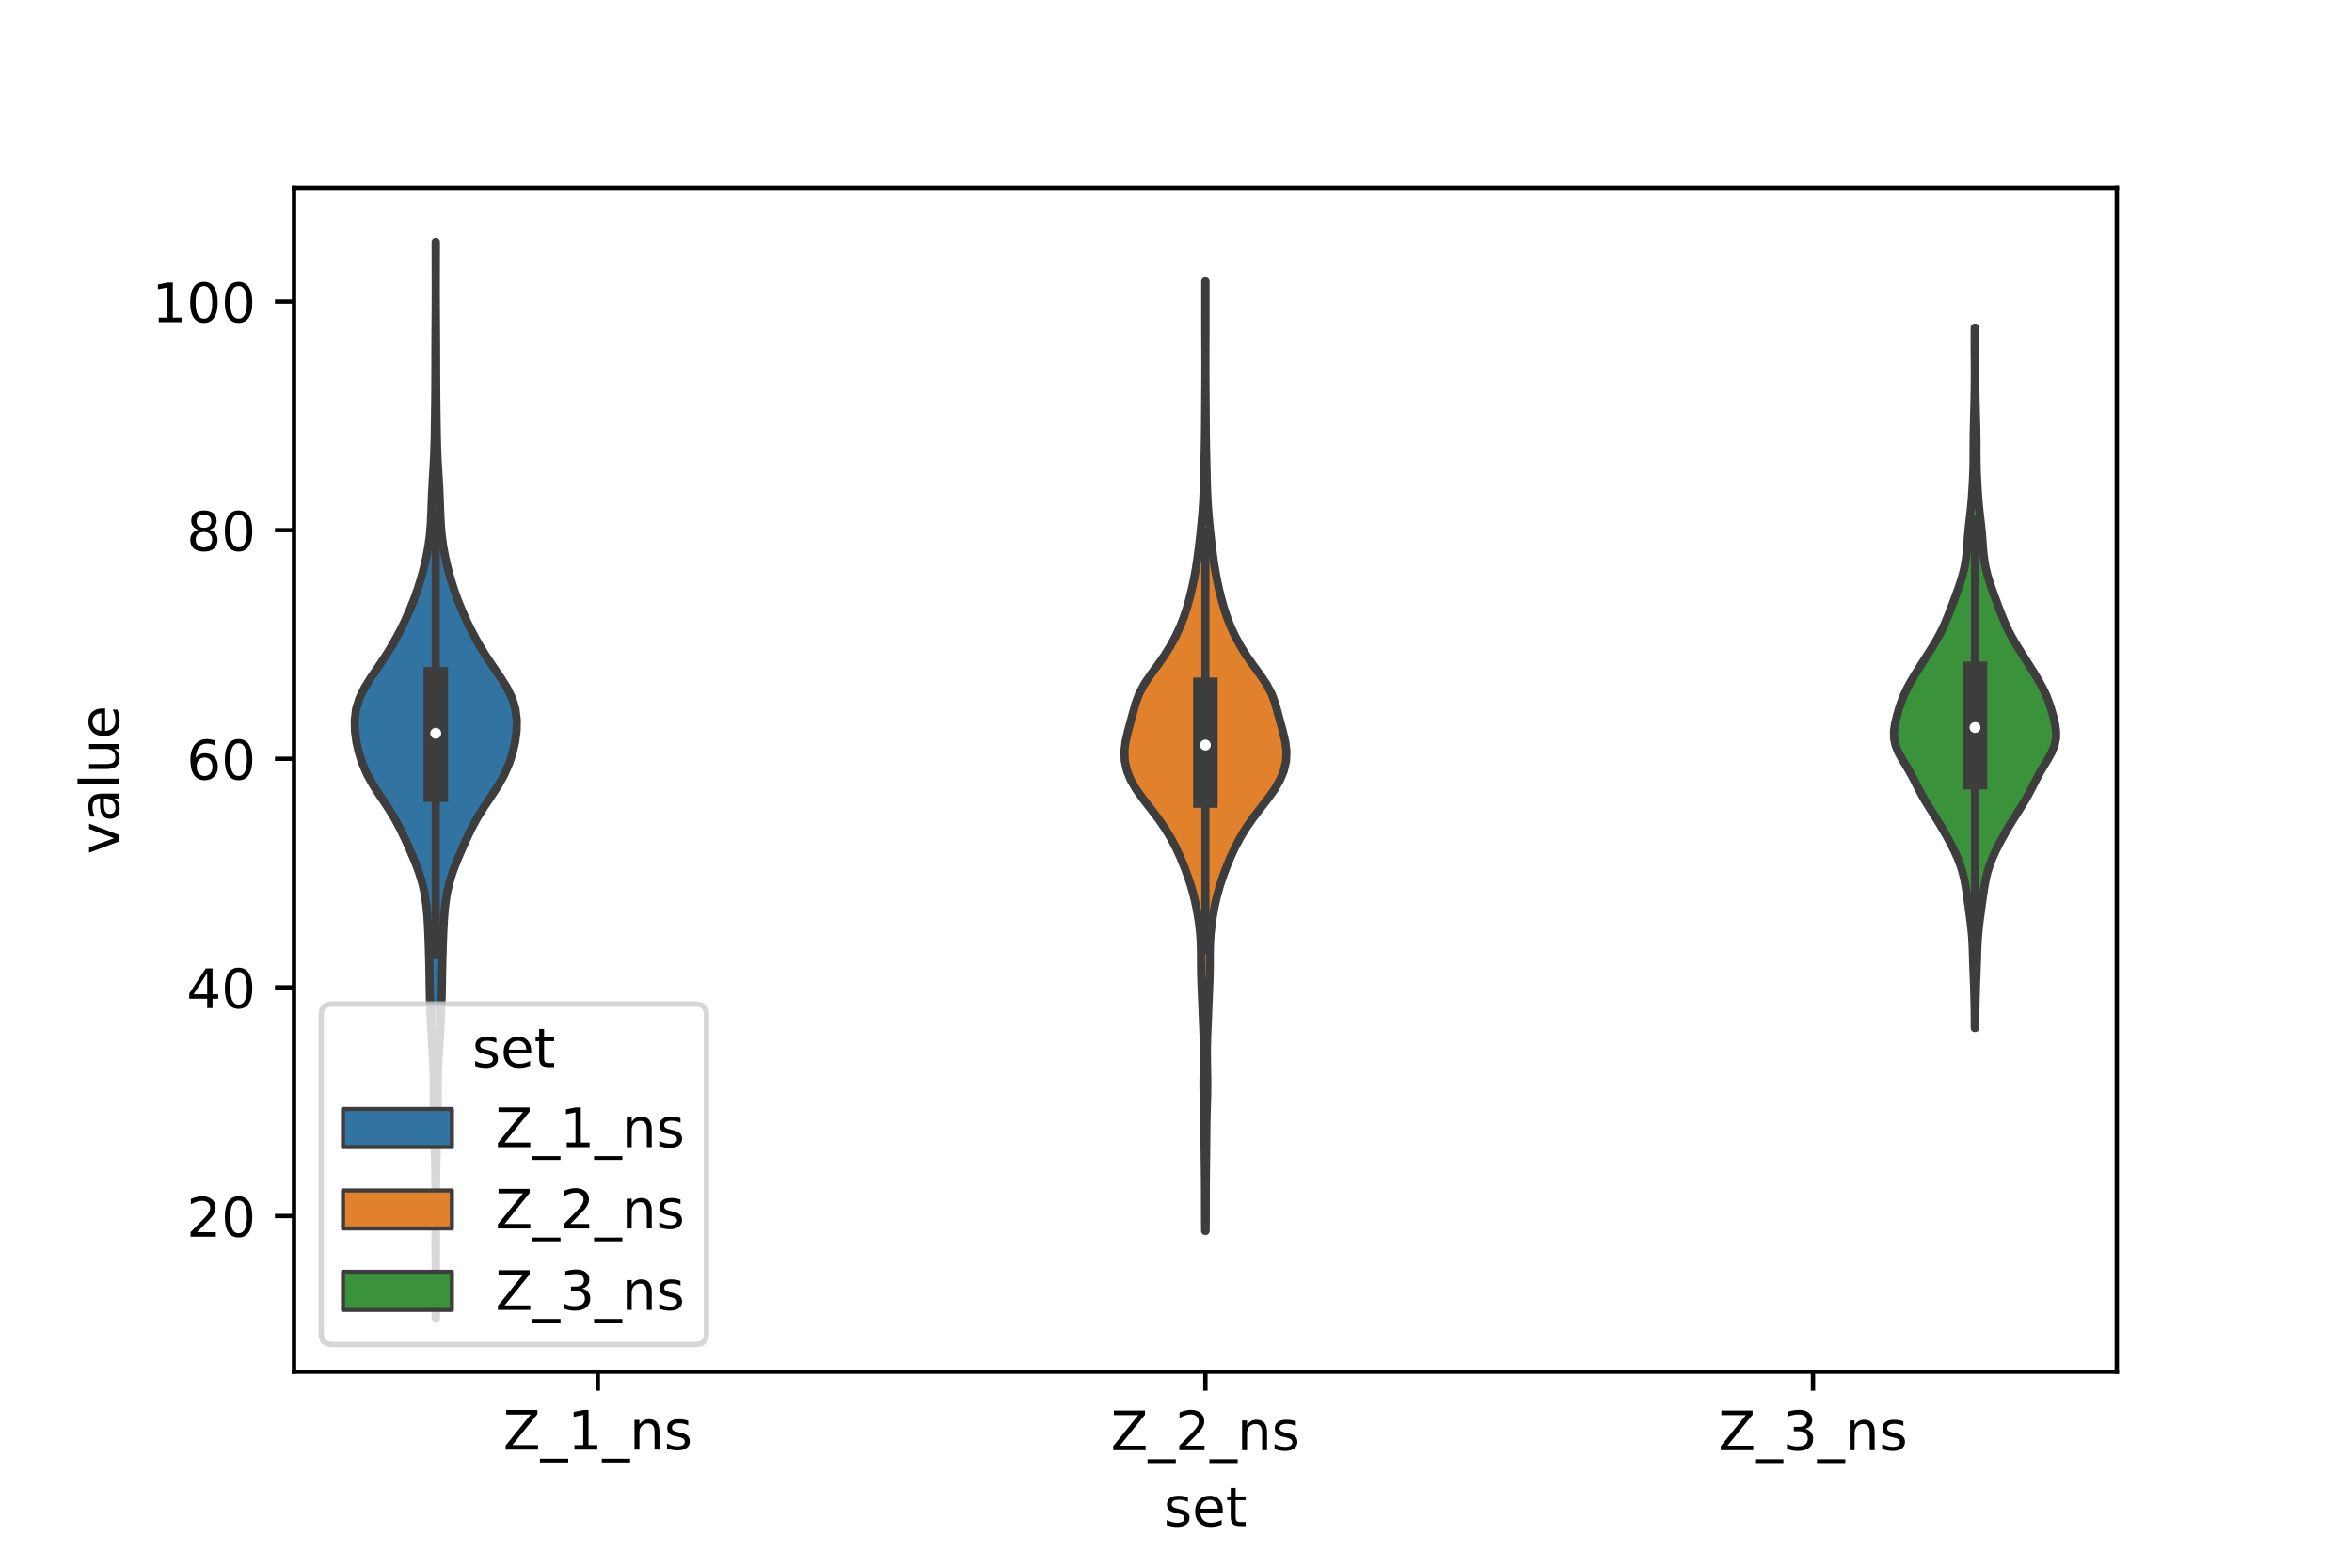 <?xml version="1.0" encoding="utf-8" standalone="no"?>
<!DOCTYPE svg PUBLIC "-//W3C//DTD SVG 1.1//EN"
  "http://www.w3.org/Graphics/SVG/1.1/DTD/svg11.dtd">
<!-- Created with matplotlib (https://matplotlib.org/) -->
<svg height="288pt" version="1.1" viewBox="0 0 432 288" width="432pt" xmlns="http://www.w3.org/2000/svg" xmlns:xlink="http://www.w3.org/1999/xlink">
 <defs>
  <style type="text/css">*{stroke-linecap:butt;stroke-linejoin:round;}</style>
 </defs>
 <g id="figure_1">
  <g id="patch_1">
   <path d="M 0 288 
L 432 288 
L 432 0 
L 0 0 
z
" style="fill:#ffffff;"/>
  </g>
  <g id="axes_1">
   <g id="patch_2">
    <path d="M 54 252 
L 388.8 252 
L 388.8 34.56 
L 54 34.56 
z
" style="fill:#ffffff;"/>
   </g>
   <g id="PolyCollection_1">
    <defs>
     <path d="M 80.078 -45.884 
L 80.002 -45.884 
L 80.004 -47.88 
L 80.013 -49.877 
L 80.022 -51.874 
L 80.023 -53.87 
L 80.017 -55.867 
L 80.005 -57.864 
L 79.994 -59.86 
L 79.988 -61.857 
L 79.987 -63.854 
L 79.989 -65.851 
L 79.988 -67.847 
L 79.98 -69.844 
L 79.964 -71.841 
L 79.934 -73.837 
L 79.884 -75.834 
L 79.819 -77.831 
L 79.754 -79.827 
L 79.706 -81.824 
L 79.683 -83.821 
L 79.68 -85.818 
L 79.678 -87.814 
L 79.656 -89.811 
L 79.599 -91.808 
L 79.506 -93.804 
L 79.391 -95.801 
L 79.271 -97.798 
L 79.157 -99.794 
L 79.058 -101.791 
L 78.983 -103.788 
L 78.933 -105.784 
L 78.901 -107.781 
L 78.869 -109.778 
L 78.823 -111.775 
L 78.764 -113.771 
L 78.695 -115.768 
L 78.612 -117.765 
L 78.491 -119.761 
L 78.3 -121.758 
L 78.004 -123.755 
L 77.563 -125.751 
L 76.954 -127.748 
L 76.195 -129.745 
L 75.347 -131.741 
L 74.456 -133.738 
L 73.505 -135.735 
L 72.43 -137.732 
L 71.191 -139.728 
L 69.85 -141.725 
L 68.555 -143.722 
L 67.445 -145.718 
L 66.573 -147.715 
L 65.919 -149.712 
L 65.462 -151.708 
L 65.2 -153.705 
L 65.16 -155.702 
L 65.401 -157.699 
L 66 -159.695 
L 66.978 -161.692 
L 68.238 -163.689 
L 69.609 -165.685 
L 70.94 -167.682 
L 72.156 -169.679 
L 73.251 -171.675 
L 74.243 -173.672 
L 75.144 -175.669 
L 75.956 -177.665 
L 76.675 -179.662 
L 77.302 -181.659 
L 77.844 -183.656 
L 78.307 -185.652 
L 78.68 -187.649 
L 78.947 -189.646 
L 79.114 -191.642 
L 79.214 -193.639 
L 79.287 -195.636 
L 79.369 -197.632 
L 79.475 -199.629 
L 79.597 -201.626 
L 79.708 -203.622 
L 79.79 -205.619 
L 79.843 -207.616 
L 79.878 -209.613 
L 79.906 -211.609 
L 79.932 -213.606 
L 79.953 -215.603 
L 79.967 -217.599 
L 79.974 -219.596 
L 79.978 -221.593 
L 79.983 -223.589 
L 79.991 -225.586 
L 80.003 -227.583 
L 80.016 -229.58 
L 80.027 -231.576 
L 80.034 -233.573 
L 80.036 -235.57 
L 80.033 -237.566 
L 80.028 -239.563 
L 80.023 -241.56 
L 80.021 -243.556 
L 80.059 -243.556 
L 80.059 -243.556 
L 80.057 -241.56 
L 80.052 -239.563 
L 80.047 -237.566 
L 80.044 -235.57 
L 80.046 -233.573 
L 80.053 -231.576 
L 80.064 -229.58 
L 80.077 -227.583 
L 80.089 -225.586 
L 80.097 -223.589 
L 80.102 -221.593 
L 80.106 -219.596 
L 80.113 -217.599 
L 80.127 -215.603 
L 80.148 -213.606 
L 80.174 -211.609 
L 80.202 -209.613 
L 80.237 -207.616 
L 80.29 -205.619 
L 80.372 -203.622 
L 80.484 -201.626 
L 80.605 -199.629 
L 80.711 -197.632 
L 80.793 -195.636 
L 80.866 -193.639 
L 80.966 -191.642 
L 81.133 -189.646 
L 81.4 -187.649 
L 81.773 -185.652 
L 82.236 -183.656 
L 82.778 -181.659 
L 83.405 -179.662 
L 84.124 -177.665 
L 84.936 -175.669 
L 85.837 -173.672 
L 86.829 -171.675 
L 87.924 -169.679 
L 89.14 -167.682 
L 90.471 -165.685 
L 91.842 -163.689 
L 93.102 -161.692 
L 94.08 -159.695 
L 94.679 -157.699 
L 94.92 -155.702 
L 94.88 -153.705 
L 94.618 -151.708 
L 94.161 -149.712 
L 93.507 -147.715 
L 92.635 -145.718 
L 91.525 -143.722 
L 90.23 -141.725 
L 88.889 -139.728 
L 87.65 -137.732 
L 86.575 -135.735 
L 85.624 -133.738 
L 84.733 -131.741 
L 83.885 -129.745 
L 83.126 -127.748 
L 82.517 -125.751 
L 82.076 -123.755 
L 81.78 -121.758 
L 81.589 -119.761 
L 81.468 -117.765 
L 81.385 -115.768 
L 81.316 -113.771 
L 81.257 -111.775 
L 81.211 -109.778 
L 81.179 -107.781 
L 81.147 -105.784 
L 81.097 -103.788 
L 81.022 -101.791 
L 80.923 -99.794 
L 80.809 -97.798 
L 80.689 -95.801 
L 80.574 -93.804 
L 80.481 -91.808 
L 80.424 -89.811 
L 80.402 -87.814 
L 80.4 -85.818 
L 80.397 -83.821 
L 80.374 -81.824 
L 80.326 -79.827 
L 80.261 -77.831 
L 80.196 -75.834 
L 80.146 -73.837 
L 80.116 -71.841 
L 80.1 -69.844 
L 80.092 -67.847 
L 80.091 -65.851 
L 80.093 -63.854 
L 80.092 -61.857 
L 80.086 -59.86 
L 80.075 -57.864 
L 80.063 -55.867 
L 80.057 -53.87 
L 80.058 -51.874 
L 80.067 -49.877 
L 80.076 -47.88 
L 80.078 -45.884 
z
" id="m3c77918e7b" style="stroke:#3d3d3d;stroke-width:1.5;"/>
    </defs>
    <g clip-path="url(#p55b4544770)">
     <use style="fill:#3274a1;stroke:#3d3d3d;stroke-width:1.5;" x="0" xlink:href="#m3c77918e7b" y="288"/>
    </g>
   </g>
   <g id="PolyCollection_2">
    <defs>
     <path d="M 221.448 -61.868 
L 221.352 -61.868 
L 221.339 -63.63 
L 221.332 -65.391 
L 221.329 -67.153 
L 221.326 -68.915 
L 221.319 -70.677 
L 221.304 -72.439 
L 221.284 -74.201 
L 221.262 -75.963 
L 221.245 -77.725 
L 221.231 -79.487 
L 221.215 -81.249 
L 221.182 -83.011 
L 221.132 -84.773 
L 221.079 -86.535 
L 221.05 -88.297 
L 221.058 -90.058 
L 221.092 -91.82 
L 221.123 -93.582 
L 221.124 -95.344 
L 221.085 -97.106 
L 221.018 -98.868 
L 220.944 -100.63 
L 220.876 -102.392 
L 220.807 -104.154 
L 220.731 -105.916 
L 220.657 -107.678 
L 220.609 -109.44 
L 220.596 -111.202 
L 220.592 -112.964 
L 220.552 -114.726 
L 220.439 -116.487 
L 220.247 -118.249 
L 219.982 -120.011 
L 219.648 -121.773 
L 219.235 -123.535 
L 218.736 -125.297 
L 218.15 -127.059 
L 217.488 -128.821 
L 216.756 -130.583 
L 215.941 -132.345 
L 215.013 -134.107 
L 213.944 -135.869 
L 212.723 -137.631 
L 211.379 -139.393 
L 210.004 -141.154 
L 208.737 -142.916 
L 207.708 -144.678 
L 206.986 -146.44 
L 206.592 -148.202 
L 206.52 -149.964 
L 206.733 -151.726 
L 207.137 -153.488 
L 207.613 -155.25 
L 208.085 -157.012 
L 208.582 -158.774 
L 209.233 -160.536 
L 210.161 -162.298 
L 211.353 -164.06 
L 212.653 -165.822 
L 213.887 -167.583 
L 214.977 -169.345 
L 215.925 -171.107 
L 216.746 -172.869 
L 217.442 -174.631 
L 218.02 -176.393 
L 218.51 -178.155 
L 218.939 -179.917 
L 219.314 -181.679 
L 219.635 -183.441 
L 219.906 -185.203 
L 220.139 -186.965 
L 220.348 -188.727 
L 220.541 -190.489 
L 220.716 -192.25 
L 220.869 -194.012 
L 220.99 -195.774 
L 221.077 -197.536 
L 221.134 -199.298 
L 221.177 -201.06 
L 221.217 -202.822 
L 221.257 -204.584 
L 221.293 -206.346 
L 221.32 -208.108 
L 221.337 -209.87 
L 221.349 -211.632 
L 221.36 -213.394 
L 221.372 -215.156 
L 221.383 -216.918 
L 221.391 -218.679 
L 221.395 -220.441 
L 221.394 -222.203 
L 221.39 -223.965 
L 221.384 -225.727 
L 221.379 -227.489 
L 221.378 -229.251 
L 221.378 -231.013 
L 221.379 -232.775 
L 221.378 -234.537 
L 221.378 -236.299 
L 221.422 -236.299 
L 221.422 -236.299 
L 221.422 -234.537 
L 221.421 -232.775 
L 221.422 -231.013 
L 221.422 -229.251 
L 221.421 -227.489 
L 221.416 -225.727 
L 221.41 -223.965 
L 221.406 -222.203 
L 221.405 -220.441 
L 221.409 -218.679 
L 221.417 -216.918 
L 221.428 -215.156 
L 221.44 -213.394 
L 221.451 -211.632 
L 221.463 -209.87 
L 221.48 -208.108 
L 221.507 -206.346 
L 221.543 -204.584 
L 221.583 -202.822 
L 221.623 -201.06 
L 221.666 -199.298 
L 221.723 -197.536 
L 221.81 -195.774 
L 221.931 -194.012 
L 222.084 -192.25 
L 222.259 -190.489 
L 222.452 -188.727 
L 222.661 -186.965 
L 222.894 -185.203 
L 223.165 -183.441 
L 223.486 -181.679 
L 223.861 -179.917 
L 224.29 -178.155 
L 224.78 -176.393 
L 225.358 -174.631 
L 226.054 -172.869 
L 226.875 -171.107 
L 227.823 -169.345 
L 228.913 -167.583 
L 230.147 -165.822 
L 231.447 -164.06 
L 232.639 -162.298 
L 233.567 -160.536 
L 234.218 -158.774 
L 234.715 -157.012 
L 235.187 -155.25 
L 235.663 -153.488 
L 236.067 -151.726 
L 236.28 -149.964 
L 236.208 -148.202 
L 235.814 -146.44 
L 235.092 -144.678 
L 234.063 -142.916 
L 232.796 -141.154 
L 231.421 -139.393 
L 230.077 -137.631 
L 228.856 -135.869 
L 227.787 -134.107 
L 226.859 -132.345 
L 226.044 -130.583 
L 225.312 -128.821 
L 224.65 -127.059 
L 224.064 -125.297 
L 223.565 -123.535 
L 223.152 -121.773 
L 222.818 -120.011 
L 222.553 -118.249 
L 222.361 -116.487 
L 222.248 -114.726 
L 222.208 -112.964 
L 222.204 -111.202 
L 222.191 -109.44 
L 222.143 -107.678 
L 222.069 -105.916 
L 221.993 -104.154 
L 221.924 -102.392 
L 221.856 -100.63 
L 221.782 -98.868 
L 221.715 -97.106 
L 221.676 -95.344 
L 221.677 -93.582 
L 221.708 -91.82 
L 221.742 -90.058 
L 221.75 -88.297 
L 221.721 -86.535 
L 221.668 -84.773 
L 221.618 -83.011 
L 221.585 -81.249 
L 221.569 -79.487 
L 221.555 -77.725 
L 221.538 -75.963 
L 221.516 -74.201 
L 221.496 -72.439 
L 221.481 -70.677 
L 221.474 -68.915 
L 221.471 -67.153 
L 221.468 -65.391 
L 221.461 -63.63 
L 221.448 -61.868 
z
" id="m87fa7d0f9c" style="stroke:#3d3d3d;stroke-width:1.5;"/>
    </defs>
    <g clip-path="url(#p55b4544770)">
     <use style="fill:#e1812c;stroke:#3d3d3d;stroke-width:1.5;" x="0" xlink:href="#m87fa7d0f9c" y="288"/>
    </g>
   </g>
   <g id="PolyCollection_3">
    <defs>
     <path d="M 362.796 -99.137 
L 362.724 -99.137 
L 362.713 -100.437 
L 362.699 -101.736 
L 362.68 -103.036 
L 362.655 -104.336 
L 362.623 -105.635 
L 362.581 -106.935 
L 362.531 -108.235 
L 362.478 -109.534 
L 362.43 -110.834 
L 362.389 -112.134 
L 362.348 -113.434 
L 362.295 -114.733 
L 362.212 -116.033 
L 362.093 -117.333 
L 361.942 -118.632 
L 361.772 -119.932 
L 361.595 -121.232 
L 361.418 -122.531 
L 361.235 -123.831 
L 361.033 -125.131 
L 360.789 -126.431 
L 360.477 -127.73 
L 360.075 -129.03 
L 359.576 -130.33 
L 358.991 -131.629 
L 358.341 -132.929 
L 357.645 -134.229 
L 356.911 -135.528 
L 356.138 -136.828 
L 355.328 -138.128 
L 354.5 -139.428 
L 353.693 -140.727 
L 352.947 -142.027 
L 352.267 -143.327 
L 351.612 -144.626 
L 350.921 -145.926 
L 350.161 -147.226 
L 349.373 -148.525 
L 348.66 -149.825 
L 348.141 -151.125 
L 347.883 -152.424 
L 347.88 -153.724 
L 348.069 -155.024 
L 348.371 -156.324 
L 348.736 -157.623 
L 349.16 -158.923 
L 349.666 -160.223 
L 350.276 -161.522 
L 350.983 -162.822 
L 351.757 -164.122 
L 352.565 -165.421 
L 353.389 -166.721 
L 354.217 -168.021 
L 355.032 -169.321 
L 355.803 -170.62 
L 356.501 -171.92 
L 357.116 -173.22 
L 357.665 -174.519 
L 358.174 -175.819 
L 358.667 -177.119 
L 359.153 -178.418 
L 359.627 -179.718 
L 360.072 -181.018 
L 360.466 -182.318 
L 360.788 -183.617 
L 361.029 -184.917 
L 361.196 -186.217 
L 361.31 -187.516 
L 361.403 -188.816 
L 361.507 -190.116 
L 361.636 -191.415 
L 361.786 -192.715 
L 361.936 -194.015 
L 362.068 -195.315 
L 362.175 -196.614 
L 362.264 -197.914 
L 362.341 -199.214 
L 362.406 -200.513 
L 362.455 -201.813 
L 362.482 -203.113 
L 362.492 -204.412 
L 362.492 -205.712 
L 362.497 -207.012 
L 362.514 -208.312 
L 362.541 -209.611 
L 362.575 -210.911 
L 362.608 -212.211 
L 362.639 -213.51 
L 362.668 -214.81 
L 362.692 -216.11 
L 362.711 -217.409 
L 362.721 -218.709 
L 362.721 -220.009 
L 362.714 -221.309 
L 362.704 -222.608 
L 362.697 -223.908 
L 362.693 -225.208 
L 362.694 -226.507 
L 362.701 -227.807 
L 362.819 -227.807 
L 362.819 -227.807 
L 362.826 -226.507 
L 362.827 -225.208 
L 362.823 -223.908 
L 362.816 -222.608 
L 362.806 -221.309 
L 362.799 -220.009 
L 362.799 -218.709 
L 362.809 -217.409 
L 362.828 -216.11 
L 362.852 -214.81 
L 362.881 -213.51 
L 362.912 -212.211 
L 362.945 -210.911 
L 362.979 -209.611 
L 363.006 -208.312 
L 363.023 -207.012 
L 363.028 -205.712 
L 363.028 -204.412 
L 363.038 -203.113 
L 363.065 -201.813 
L 363.114 -200.513 
L 363.179 -199.214 
L 363.256 -197.914 
L 363.345 -196.614 
L 363.452 -195.315 
L 363.584 -194.015 
L 363.734 -192.715 
L 363.884 -191.415 
L 364.013 -190.116 
L 364.117 -188.816 
L 364.21 -187.516 
L 364.324 -186.217 
L 364.491 -184.917 
L 364.732 -183.617 
L 365.054 -182.318 
L 365.448 -181.018 
L 365.893 -179.718 
L 366.367 -178.418 
L 366.853 -177.119 
L 367.346 -175.819 
L 367.855 -174.519 
L 368.404 -173.22 
L 369.019 -171.92 
L 369.717 -170.62 
L 370.488 -169.321 
L 371.303 -168.021 
L 372.131 -166.721 
L 372.955 -165.421 
L 373.763 -164.122 
L 374.537 -162.822 
L 375.244 -161.522 
L 375.854 -160.223 
L 376.36 -158.923 
L 376.784 -157.623 
L 377.149 -156.324 
L 377.451 -155.024 
L 377.64 -153.724 
L 377.637 -152.424 
L 377.379 -151.125 
L 376.86 -149.825 
L 376.147 -148.525 
L 375.359 -147.226 
L 374.599 -145.926 
L 373.908 -144.626 
L 373.253 -143.327 
L 372.573 -142.027 
L 371.827 -140.727 
L 371.02 -139.428 
L 370.192 -138.128 
L 369.382 -136.828 
L 368.609 -135.528 
L 367.875 -134.229 
L 367.179 -132.929 
L 366.529 -131.629 
L 365.944 -130.33 
L 365.445 -129.03 
L 365.043 -127.73 
L 364.731 -126.431 
L 364.487 -125.131 
L 364.285 -123.831 
L 364.102 -122.531 
L 363.925 -121.232 
L 363.748 -119.932 
L 363.578 -118.632 
L 363.427 -117.333 
L 363.308 -116.033 
L 363.225 -114.733 
L 363.172 -113.434 
L 363.131 -112.134 
L 363.09 -110.834 
L 363.042 -109.534 
L 362.989 -108.235 
L 362.939 -106.935 
L 362.897 -105.635 
L 362.865 -104.336 
L 362.84 -103.036 
L 362.821 -101.736 
L 362.807 -100.437 
L 362.796 -99.137 
z
" id="m6af903276c" style="stroke:#3d3d3d;stroke-width:1.5;"/>
    </defs>
    <g clip-path="url(#p55b4544770)">
     <use style="fill:#3a923a;stroke:#3d3d3d;stroke-width:1.5;" x="0" xlink:href="#m6af903276c" y="288"/>
    </g>
   </g>
   <g id="patch_3">
    <path clip-path="url(#p55b4544770)" d="M 109.8 265.398 
L 109.8 265.398 
L 109.8 265.398 
L 109.8 265.398 
z
" style="fill:#3274a1;stroke:#3d3d3d;stroke-linejoin:miter;stroke-width:0.75;"/>
   </g>
   <g id="patch_4">
    <path clip-path="url(#p55b4544770)" d="M 109.8 265.398 
L 109.8 265.398 
L 109.8 265.398 
L 109.8 265.398 
z
" style="fill:#e1812c;stroke:#3d3d3d;stroke-linejoin:miter;stroke-width:0.75;"/>
   </g>
   <g id="patch_5">
    <path clip-path="url(#p55b4544770)" d="M 109.8 265.398 
L 109.8 265.398 
L 109.8 265.398 
L 109.8 265.398 
z
" style="fill:#3a923a;stroke:#3d3d3d;stroke-linejoin:miter;stroke-width:0.75;"/>
   </g>
   <g id="matplotlib.axis_1">
    <g id="xtick_1">
     <g id="line2d_1">
      <defs>
       <path d="M 0 0 
L 0 3.5 
" id="m72afe3e37c" style="stroke:#000000;stroke-width:0.8;"/>
      </defs>
      <g>
       <use style="stroke:#000000;stroke-width:0.8;" x="109.8" xlink:href="#m72afe3e37c" y="252"/>
      </g>
     </g>
     <g id="text_1">
      <!-- Z_1_ns -->
      <g transform="translate(92.42 266.32)scale(0.1 -0.1)">
       <defs>
        <path d="M 5.609 72.906 
L 62.891 72.906 
L 62.891 65.375 
L 16.797 8.297 
L 64.016 8.297 
L 64.016 0 
L 4.5 0 
L 4.5 7.516 
L 50.594 64.594 
L 5.609 64.594 
z
" id="DejaVuSans-90"/>
        <path d="M 50.984 -16.609 
L 50.984 -23.578 
L -0.984 -23.578 
L -0.984 -16.609 
z
" id="DejaVuSans-95"/>
        <path d="M 12.406 8.297 
L 28.516 8.297 
L 28.516 63.922 
L 10.984 60.406 
L 10.984 69.391 
L 28.422 72.906 
L 38.281 72.906 
L 38.281 8.297 
L 54.391 8.297 
L 54.391 0 
L 12.406 0 
z
" id="DejaVuSans-49"/>
        <path d="M 54.891 33.016 
L 54.891 0 
L 45.906 0 
L 45.906 32.719 
Q 45.906 40.484 42.875 44.328 
Q 39.844 48.188 33.797 48.188 
Q 26.516 48.188 22.312 43.547 
Q 18.109 38.922 18.109 30.906 
L 18.109 0 
L 9.078 0 
L 9.078 54.688 
L 18.109 54.688 
L 18.109 46.188 
Q 21.344 51.125 25.703 53.562 
Q 30.078 56 35.797 56 
Q 45.219 56 50.047 50.172 
Q 54.891 44.344 54.891 33.016 
z
" id="DejaVuSans-110"/>
        <path d="M 44.281 53.078 
L 44.281 44.578 
Q 40.484 46.531 36.375 47.5 
Q 32.281 48.484 27.875 48.484 
Q 21.188 48.484 17.844 46.438 
Q 14.5 44.391 14.5 40.281 
Q 14.5 37.156 16.891 35.375 
Q 19.281 33.594 26.516 31.984 
L 29.594 31.297 
Q 39.156 29.25 43.188 25.516 
Q 47.219 21.781 47.219 15.094 
Q 47.219 7.469 41.188 3.016 
Q 35.156 -1.422 24.609 -1.422 
Q 20.219 -1.422 15.453 -0.562 
Q 10.688 0.297 5.422 2 
L 5.422 11.281 
Q 10.406 8.688 15.234 7.391 
Q 20.062 6.109 24.812 6.109 
Q 31.156 6.109 34.562 8.281 
Q 37.984 10.453 37.984 14.406 
Q 37.984 18.062 35.516 20.016 
Q 33.062 21.969 24.703 23.781 
L 21.578 24.516 
Q 13.234 26.266 9.516 29.906 
Q 5.812 33.547 5.812 39.891 
Q 5.812 47.609 11.281 51.797 
Q 16.75 56 26.812 56 
Q 31.781 56 36.172 55.266 
Q 40.578 54.547 44.281 53.078 
z
" id="DejaVuSans-115"/>
       </defs>
       <use xlink:href="#DejaVuSans-90"/>
       <use x="68.506" xlink:href="#DejaVuSans-95"/>
       <use x="118.506" xlink:href="#DejaVuSans-49"/>
       <use x="182.129" xlink:href="#DejaVuSans-95"/>
       <use x="232.129" xlink:href="#DejaVuSans-110"/>
       <use x="295.508" xlink:href="#DejaVuSans-115"/>
      </g>
     </g>
    </g>
    <g id="xtick_2">
     <g id="line2d_2">
      <g>
       <use style="stroke:#000000;stroke-width:0.8;" x="221.4" xlink:href="#m72afe3e37c" y="252"/>
      </g>
     </g>
     <g id="text_2">
      <!-- Z_2_ns -->
      <g transform="translate(204.02 266.422)scale(0.1 -0.1)">
       <defs>
        <path d="M 19.188 8.297 
L 53.609 8.297 
L 53.609 0 
L 7.328 0 
L 7.328 8.297 
Q 12.938 14.109 22.625 23.891 
Q 32.328 33.688 34.812 36.531 
Q 39.547 41.844 41.422 45.531 
Q 43.312 49.219 43.312 52.781 
Q 43.312 58.594 39.234 62.25 
Q 35.156 65.922 28.609 65.922 
Q 23.969 65.922 18.812 64.312 
Q 13.672 62.703 7.812 59.422 
L 7.812 69.391 
Q 13.766 71.781 18.938 73 
Q 24.125 74.219 28.422 74.219 
Q 39.75 74.219 46.484 68.547 
Q 53.219 62.891 53.219 53.422 
Q 53.219 48.922 51.531 44.891 
Q 49.859 40.875 45.406 35.406 
Q 44.188 33.984 37.641 27.219 
Q 31.109 20.453 19.188 8.297 
z
" id="DejaVuSans-50"/>
       </defs>
       <use xlink:href="#DejaVuSans-90"/>
       <use x="68.506" xlink:href="#DejaVuSans-95"/>
       <use x="118.506" xlink:href="#DejaVuSans-50"/>
       <use x="182.129" xlink:href="#DejaVuSans-95"/>
       <use x="232.129" xlink:href="#DejaVuSans-110"/>
       <use x="295.508" xlink:href="#DejaVuSans-115"/>
      </g>
     </g>
    </g>
    <g id="xtick_3">
     <g id="line2d_3">
      <g>
       <use style="stroke:#000000;stroke-width:0.8;" x="333" xlink:href="#m72afe3e37c" y="252"/>
      </g>
     </g>
     <g id="text_3">
      <!-- Z_3_ns -->
      <g transform="translate(315.62 266.422)scale(0.1 -0.1)">
       <defs>
        <path d="M 40.578 39.312 
Q 47.656 37.797 51.625 33 
Q 55.609 28.219 55.609 21.188 
Q 55.609 10.406 48.188 4.484 
Q 40.766 -1.422 27.094 -1.422 
Q 22.516 -1.422 17.656 -0.516 
Q 12.797 0.391 7.625 2.203 
L 7.625 11.719 
Q 11.719 9.328 16.594 8.109 
Q 21.484 6.891 26.812 6.891 
Q 36.078 6.891 40.938 10.547 
Q 45.797 14.203 45.797 21.188 
Q 45.797 27.641 41.281 31.266 
Q 36.766 34.906 28.719 34.906 
L 20.219 34.906 
L 20.219 43.016 
L 29.109 43.016 
Q 36.375 43.016 40.234 45.922 
Q 44.094 48.828 44.094 54.297 
Q 44.094 59.906 40.109 62.906 
Q 36.141 65.922 28.719 65.922 
Q 24.656 65.922 20.016 65.031 
Q 15.375 64.156 9.812 62.312 
L 9.812 71.094 
Q 15.438 72.656 20.344 73.438 
Q 25.25 74.219 29.594 74.219 
Q 40.828 74.219 47.359 69.109 
Q 53.906 64.016 53.906 55.328 
Q 53.906 49.266 50.438 45.094 
Q 46.969 40.922 40.578 39.312 
z
" id="DejaVuSans-51"/>
       </defs>
       <use xlink:href="#DejaVuSans-90"/>
       <use x="68.506" xlink:href="#DejaVuSans-95"/>
       <use x="118.506" xlink:href="#DejaVuSans-51"/>
       <use x="182.129" xlink:href="#DejaVuSans-95"/>
       <use x="232.129" xlink:href="#DejaVuSans-110"/>
       <use x="295.508" xlink:href="#DejaVuSans-115"/>
      </g>
     </g>
    </g>
    <g id="text_4">
     <!-- set -->
     <g transform="translate(213.759 280.378)scale(0.1 -0.1)">
      <defs>
       <path d="M 56.203 29.594 
L 56.203 25.203 
L 14.891 25.203 
Q 15.484 15.922 20.484 11.062 
Q 25.484 6.203 34.422 6.203 
Q 39.594 6.203 44.453 7.469 
Q 49.312 8.734 54.109 11.281 
L 54.109 2.781 
Q 49.266 0.734 44.188 -0.344 
Q 39.109 -1.422 33.891 -1.422 
Q 20.797 -1.422 13.156 6.188 
Q 5.516 13.812 5.516 26.812 
Q 5.516 40.234 12.766 48.109 
Q 20.016 56 32.328 56 
Q 43.359 56 49.781 48.891 
Q 56.203 41.797 56.203 29.594 
z
M 47.219 32.234 
Q 47.125 39.594 43.094 43.984 
Q 39.062 48.391 32.422 48.391 
Q 24.906 48.391 20.391 44.141 
Q 15.875 39.891 15.188 32.172 
z
" id="DejaVuSans-101"/>
       <path d="M 18.312 70.219 
L 18.312 54.688 
L 36.812 54.688 
L 36.812 47.703 
L 18.312 47.703 
L 18.312 18.016 
Q 18.312 11.328 20.141 9.422 
Q 21.969 7.516 27.594 7.516 
L 36.812 7.516 
L 36.812 0 
L 27.594 0 
Q 17.188 0 13.234 3.875 
Q 9.281 7.766 9.281 18.016 
L 9.281 47.703 
L 2.688 47.703 
L 2.688 54.688 
L 9.281 54.688 
L 9.281 70.219 
z
" id="DejaVuSans-116"/>
      </defs>
      <use xlink:href="#DejaVuSans-115"/>
      <use x="52.1" xlink:href="#DejaVuSans-101"/>
      <use x="113.623" xlink:href="#DejaVuSans-116"/>
     </g>
    </g>
   </g>
   <g id="matplotlib.axis_2">
    <g id="ytick_1">
     <g id="line2d_4">
      <defs>
       <path d="M 0 0 
L -3.5 0 
" id="ma3c3176c1d" style="stroke:#000000;stroke-width:0.8;"/>
      </defs>
      <g>
       <use style="stroke:#000000;stroke-width:0.8;" x="54" xlink:href="#ma3c3176c1d" y="223.397"/>
      </g>
     </g>
     <g id="text_5">
      <!-- 20 -->
      <g transform="translate(34.275 227.196)scale(0.1 -0.1)">
       <defs>
        <path d="M 31.781 66.406 
Q 24.172 66.406 20.328 58.906 
Q 16.5 51.422 16.5 36.375 
Q 16.5 21.391 20.328 13.891 
Q 24.172 6.391 31.781 6.391 
Q 39.453 6.391 43.281 13.891 
Q 47.125 21.391 47.125 36.375 
Q 47.125 51.422 43.281 58.906 
Q 39.453 66.406 31.781 66.406 
z
M 31.781 74.219 
Q 44.047 74.219 50.516 64.516 
Q 56.984 54.828 56.984 36.375 
Q 56.984 17.969 50.516 8.266 
Q 44.047 -1.422 31.781 -1.422 
Q 19.531 -1.422 13.062 8.266 
Q 6.594 17.969 6.594 36.375 
Q 6.594 54.828 13.062 64.516 
Q 19.531 74.219 31.781 74.219 
z
" id="DejaVuSans-48"/>
       </defs>
       <use xlink:href="#DejaVuSans-50"/>
       <use x="63.623" xlink:href="#DejaVuSans-48"/>
      </g>
     </g>
    </g>
    <g id="ytick_2">
     <g id="line2d_5">
      <g>
       <use style="stroke:#000000;stroke-width:0.8;" x="54" xlink:href="#ma3c3176c1d" y="181.396"/>
      </g>
     </g>
     <g id="text_6">
      <!-- 40 -->
      <g transform="translate(34.275 185.196)scale(0.1 -0.1)">
       <defs>
        <path d="M 37.797 64.312 
L 12.891 25.391 
L 37.797 25.391 
z
M 35.203 72.906 
L 47.609 72.906 
L 47.609 25.391 
L 58.016 25.391 
L 58.016 17.188 
L 47.609 17.188 
L 47.609 0 
L 37.797 0 
L 37.797 17.188 
L 4.891 17.188 
L 4.891 26.703 
z
" id="DejaVuSans-52"/>
       </defs>
       <use xlink:href="#DejaVuSans-52"/>
       <use x="63.623" xlink:href="#DejaVuSans-48"/>
      </g>
     </g>
    </g>
    <g id="ytick_3">
     <g id="line2d_6">
      <g>
       <use style="stroke:#000000;stroke-width:0.8;" x="54" xlink:href="#ma3c3176c1d" y="139.396"/>
      </g>
     </g>
     <g id="text_7">
      <!-- 60 -->
      <g transform="translate(34.275 143.195)scale(0.1 -0.1)">
       <defs>
        <path d="M 33.016 40.375 
Q 26.375 40.375 22.484 35.828 
Q 18.609 31.297 18.609 23.391 
Q 18.609 15.531 22.484 10.953 
Q 26.375 6.391 33.016 6.391 
Q 39.656 6.391 43.531 10.953 
Q 47.406 15.531 47.406 23.391 
Q 47.406 31.297 43.531 35.828 
Q 39.656 40.375 33.016 40.375 
z
M 52.594 71.297 
L 52.594 62.312 
Q 48.875 64.062 45.094 64.984 
Q 41.312 65.922 37.594 65.922 
Q 27.828 65.922 22.672 59.328 
Q 17.531 52.734 16.797 39.406 
Q 19.672 43.656 24.016 45.922 
Q 28.375 48.188 33.594 48.188 
Q 44.578 48.188 50.953 41.516 
Q 57.328 34.859 57.328 23.391 
Q 57.328 12.156 50.688 5.359 
Q 44.047 -1.422 33.016 -1.422 
Q 20.359 -1.422 13.672 8.266 
Q 6.984 17.969 6.984 36.375 
Q 6.984 53.656 15.188 63.938 
Q 23.391 74.219 37.203 74.219 
Q 40.922 74.219 44.703 73.484 
Q 48.484 72.75 52.594 71.297 
z
" id="DejaVuSans-54"/>
       </defs>
       <use xlink:href="#DejaVuSans-54"/>
       <use x="63.623" xlink:href="#DejaVuSans-48"/>
      </g>
     </g>
    </g>
    <g id="ytick_4">
     <g id="line2d_7">
      <g>
       <use style="stroke:#000000;stroke-width:0.8;" x="54" xlink:href="#ma3c3176c1d" y="97.395"/>
      </g>
     </g>
     <g id="text_8">
      <!-- 80 -->
      <g transform="translate(34.275 101.194)scale(0.1 -0.1)">
       <defs>
        <path d="M 31.781 34.625 
Q 24.75 34.625 20.719 30.859 
Q 16.703 27.094 16.703 20.516 
Q 16.703 13.922 20.719 10.156 
Q 24.75 6.391 31.781 6.391 
Q 38.812 6.391 42.859 10.172 
Q 46.922 13.969 46.922 20.516 
Q 46.922 27.094 42.891 30.859 
Q 38.875 34.625 31.781 34.625 
z
M 21.922 38.812 
Q 15.578 40.375 12.031 44.719 
Q 8.5 49.078 8.5 55.328 
Q 8.5 64.062 14.719 69.141 
Q 20.953 74.219 31.781 74.219 
Q 42.672 74.219 48.875 69.141 
Q 55.078 64.062 55.078 55.328 
Q 55.078 49.078 51.531 44.719 
Q 48 40.375 41.703 38.812 
Q 48.828 37.156 52.797 32.312 
Q 56.781 27.484 56.781 20.516 
Q 56.781 9.906 50.312 4.234 
Q 43.844 -1.422 31.781 -1.422 
Q 19.734 -1.422 13.25 4.234 
Q 6.781 9.906 6.781 20.516 
Q 6.781 27.484 10.781 32.312 
Q 14.797 37.156 21.922 38.812 
z
M 18.312 54.391 
Q 18.312 48.734 21.844 45.562 
Q 25.391 42.391 31.781 42.391 
Q 38.141 42.391 41.719 45.562 
Q 45.312 48.734 45.312 54.391 
Q 45.312 60.062 41.719 63.234 
Q 38.141 66.406 31.781 66.406 
Q 25.391 66.406 21.844 63.234 
Q 18.312 60.062 18.312 54.391 
z
" id="DejaVuSans-56"/>
       </defs>
       <use xlink:href="#DejaVuSans-56"/>
       <use x="63.623" xlink:href="#DejaVuSans-48"/>
      </g>
     </g>
    </g>
    <g id="ytick_5">
     <g id="line2d_8">
      <g>
       <use style="stroke:#000000;stroke-width:0.8;" x="54" xlink:href="#ma3c3176c1d" y="55.394"/>
      </g>
     </g>
     <g id="text_9">
      <!-- 100 -->
      <g transform="translate(27.913 59.193)scale(0.1 -0.1)">
       <use xlink:href="#DejaVuSans-49"/>
       <use x="63.623" xlink:href="#DejaVuSans-48"/>
       <use x="127.246" xlink:href="#DejaVuSans-48"/>
      </g>
     </g>
    </g>
    <g id="text_10">
     <!-- value -->
     <g transform="translate(21.833 156.938)rotate(-90)scale(0.1 -0.1)">
      <defs>
       <path d="M 2.984 54.688 
L 12.5 54.688 
L 29.594 8.797 
L 46.688 54.688 
L 56.203 54.688 
L 35.688 0 
L 23.484 0 
z
" id="DejaVuSans-118"/>
       <path d="M 34.281 27.484 
Q 23.391 27.484 19.188 25 
Q 14.984 22.516 14.984 16.5 
Q 14.984 11.719 18.141 8.906 
Q 21.297 6.109 26.703 6.109 
Q 34.188 6.109 38.703 11.406 
Q 43.219 16.703 43.219 25.484 
L 43.219 27.484 
z
M 52.203 31.203 
L 52.203 0 
L 43.219 0 
L 43.219 8.297 
Q 40.141 3.328 35.547 0.953 
Q 30.953 -1.422 24.312 -1.422 
Q 15.922 -1.422 10.953 3.297 
Q 6 8.016 6 15.922 
Q 6 25.141 12.172 29.828 
Q 18.359 34.516 30.609 34.516 
L 43.219 34.516 
L 43.219 35.406 
Q 43.219 41.609 39.141 45 
Q 35.062 48.391 27.688 48.391 
Q 23 48.391 18.547 47.266 
Q 14.109 46.141 10.016 43.891 
L 10.016 52.203 
Q 14.938 54.109 19.578 55.047 
Q 24.219 56 28.609 56 
Q 40.484 56 46.344 49.844 
Q 52.203 43.703 52.203 31.203 
z
" id="DejaVuSans-97"/>
       <path d="M 9.422 75.984 
L 18.406 75.984 
L 18.406 0 
L 9.422 0 
z
" id="DejaVuSans-108"/>
       <path d="M 8.5 21.578 
L 8.5 54.688 
L 17.484 54.688 
L 17.484 21.922 
Q 17.484 14.156 20.5 10.266 
Q 23.531 6.391 29.594 6.391 
Q 36.859 6.391 41.078 11.031 
Q 45.312 15.672 45.312 23.688 
L 45.312 54.688 
L 54.297 54.688 
L 54.297 0 
L 45.312 0 
L 45.312 8.406 
Q 42.047 3.422 37.719 1 
Q 33.406 -1.422 27.688 -1.422 
Q 18.266 -1.422 13.375 4.438 
Q 8.5 10.297 8.5 21.578 
z
M 31.109 56 
z
" id="DejaVuSans-117"/>
      </defs>
      <use xlink:href="#DejaVuSans-118"/>
      <use x="59.18" xlink:href="#DejaVuSans-97"/>
      <use x="120.459" xlink:href="#DejaVuSans-108"/>
      <use x="148.242" xlink:href="#DejaVuSans-117"/>
      <use x="211.621" xlink:href="#DejaVuSans-101"/>
     </g>
    </g>
   </g>
   <g id="line2d_9">
    <path clip-path="url(#p55b4544770)" d="M 80.04 175.465 
L 80.04 94.451 
" style="fill:none;stroke:#3d3d3d;stroke-linecap:square;stroke-width:1.5;"/>
   </g>
   <g id="line2d_10">
    <path clip-path="url(#p55b4544770)" d="M 80.04 145.094 
L 80.04 124.778 
" style="fill:none;stroke:#3d3d3d;stroke-linecap:square;stroke-width:4.5;"/>
   </g>
   <g id="line2d_11">
    <path clip-path="url(#p55b4544770)" d="M 221.4 174.57 
L 221.4 97.688 
" style="fill:none;stroke:#3d3d3d;stroke-linecap:square;stroke-width:1.5;"/>
   </g>
   <g id="line2d_12">
    <path clip-path="url(#p55b4544770)" d="M 221.4 146.148 
L 221.4 126.725 
" style="fill:none;stroke:#3d3d3d;stroke-linecap:square;stroke-width:4.5;"/>
   </g>
   <g id="line2d_13">
    <path clip-path="url(#p55b4544770)" d="M 362.76 171.186 
L 362.76 95.386 
" style="fill:none;stroke:#3d3d3d;stroke-linecap:square;stroke-width:1.5;"/>
   </g>
   <g id="line2d_14">
    <path clip-path="url(#p55b4544770)" d="M 362.76 142.781 
L 362.76 123.792 
" style="fill:none;stroke:#3d3d3d;stroke-linecap:square;stroke-width:4.5;"/>
   </g>
   <g id="patch_6">
    <path d="M 54 252 
L 54 34.56 
" style="fill:none;stroke:#000000;stroke-linecap:square;stroke-linejoin:miter;stroke-width:0.8;"/>
   </g>
   <g id="patch_7">
    <path d="M 388.8 252 
L 388.8 34.56 
" style="fill:none;stroke:#000000;stroke-linecap:square;stroke-linejoin:miter;stroke-width:0.8;"/>
   </g>
   <g id="patch_8">
    <path d="M 54 252 
L 388.8 252 
" style="fill:none;stroke:#000000;stroke-linecap:square;stroke-linejoin:miter;stroke-width:0.8;"/>
   </g>
   <g id="patch_9">
    <path d="M 54 34.56 
L 388.8 34.56 
" style="fill:none;stroke:#000000;stroke-linecap:square;stroke-linejoin:miter;stroke-width:0.8;"/>
   </g>
   <g id="PathCollection_1">
    <defs>
     <path d="M 0 1.5 
C 0.398 1.5 0.779 1.342 1.061 1.061 
C 1.342 0.779 1.5 0.398 1.5 0 
C 1.5 -0.398 1.342 -0.779 1.061 -1.061 
C 0.779 -1.342 0.398 -1.5 0 -1.5 
C -0.398 -1.5 -0.779 -1.342 -1.061 -1.061 
C -1.342 -0.779 -1.5 -0.398 -1.5 0 
C -1.5 0.398 -1.342 0.779 -1.061 1.061 
C -0.779 1.342 -0.398 1.5 0 1.5 
z
" id="mf45ce1b83f" style="stroke:#3d3d3d;"/>
    </defs>
    <g clip-path="url(#p55b4544770)">
     <use style="fill:#ffffff;stroke:#3d3d3d;" x="80.04" xlink:href="#mf45ce1b83f" y="134.716"/>
    </g>
   </g>
   <g id="PathCollection_2">
    <g clip-path="url(#p55b4544770)">
     <use style="fill:#ffffff;stroke:#3d3d3d;" x="221.4" xlink:href="#mf45ce1b83f" y="136.873"/>
    </g>
   </g>
   <g id="PathCollection_3">
    <g clip-path="url(#p55b4544770)">
     <use style="fill:#ffffff;stroke:#3d3d3d;" x="362.76" xlink:href="#mf45ce1b83f" y="133.653"/>
    </g>
   </g>
   <g id="legend_1">
    <g id="patch_10">
     <path d="M 61 247 
L 127.759 247 
Q 129.759 247 129.759 245 
L 129.759 186.453 
Q 129.759 184.453 127.759 184.453 
L 61 184.453 
Q 59 184.453 59 186.453 
L 59 245 
Q 59 247 61 247 
z
" style="fill:#ffffff;opacity:0.8;stroke:#cccccc;stroke-linejoin:miter;"/>
    </g>
    <g id="text_11">
     <!-- set -->
     <g transform="translate(86.738 196.052)scale(0.1 -0.1)">
      <use xlink:href="#DejaVuSans-115"/>
      <use x="52.1" xlink:href="#DejaVuSans-101"/>
      <use x="113.623" xlink:href="#DejaVuSans-116"/>
     </g>
    </g>
    <g id="patch_11">
     <path d="M 63 210.73 
L 83 210.73 
L 83 203.73 
L 63 203.73 
z
" style="fill:#3274a1;stroke:#3d3d3d;stroke-linejoin:miter;stroke-width:0.75;"/>
    </g>
    <g id="text_12">
     <!-- Z_1_ns -->
     <g transform="translate(91 210.73)scale(0.1 -0.1)">
      <use xlink:href="#DejaVuSans-90"/>
      <use x="68.506" xlink:href="#DejaVuSans-95"/>
      <use x="118.506" xlink:href="#DejaVuSans-49"/>
      <use x="182.129" xlink:href="#DejaVuSans-95"/>
      <use x="232.129" xlink:href="#DejaVuSans-110"/>
      <use x="295.508" xlink:href="#DejaVuSans-115"/>
     </g>
    </g>
    <g id="patch_12">
     <path d="M 63 225.686 
L 83 225.686 
L 83 218.686 
L 63 218.686 
z
" style="fill:#e1812c;stroke:#3d3d3d;stroke-linejoin:miter;stroke-width:0.75;"/>
    </g>
    <g id="text_13">
     <!-- Z_2_ns -->
     <g transform="translate(91 225.686)scale(0.1 -0.1)">
      <use xlink:href="#DejaVuSans-90"/>
      <use x="68.506" xlink:href="#DejaVuSans-95"/>
      <use x="118.506" xlink:href="#DejaVuSans-50"/>
      <use x="182.129" xlink:href="#DejaVuSans-95"/>
      <use x="232.129" xlink:href="#DejaVuSans-110"/>
      <use x="295.508" xlink:href="#DejaVuSans-115"/>
     </g>
    </g>
    <g id="patch_13">
     <path d="M 63 240.642 
L 83 240.642 
L 83 233.642 
L 63 233.642 
z
" style="fill:#3a923a;stroke:#3d3d3d;stroke-linejoin:miter;stroke-width:0.75;"/>
    </g>
    <g id="text_14">
     <!-- Z_3_ns -->
     <g transform="translate(91 240.642)scale(0.1 -0.1)">
      <use xlink:href="#DejaVuSans-90"/>
      <use x="68.506" xlink:href="#DejaVuSans-95"/>
      <use x="118.506" xlink:href="#DejaVuSans-51"/>
      <use x="182.129" xlink:href="#DejaVuSans-95"/>
      <use x="232.129" xlink:href="#DejaVuSans-110"/>
      <use x="295.508" xlink:href="#DejaVuSans-115"/>
     </g>
    </g>
   </g>
  </g>
 </g>
 <defs>
  <clipPath id="p55b4544770">
   <rect height="217.44" width="334.8" x="54" y="34.56"/>
  </clipPath>
 </defs>
</svg>
